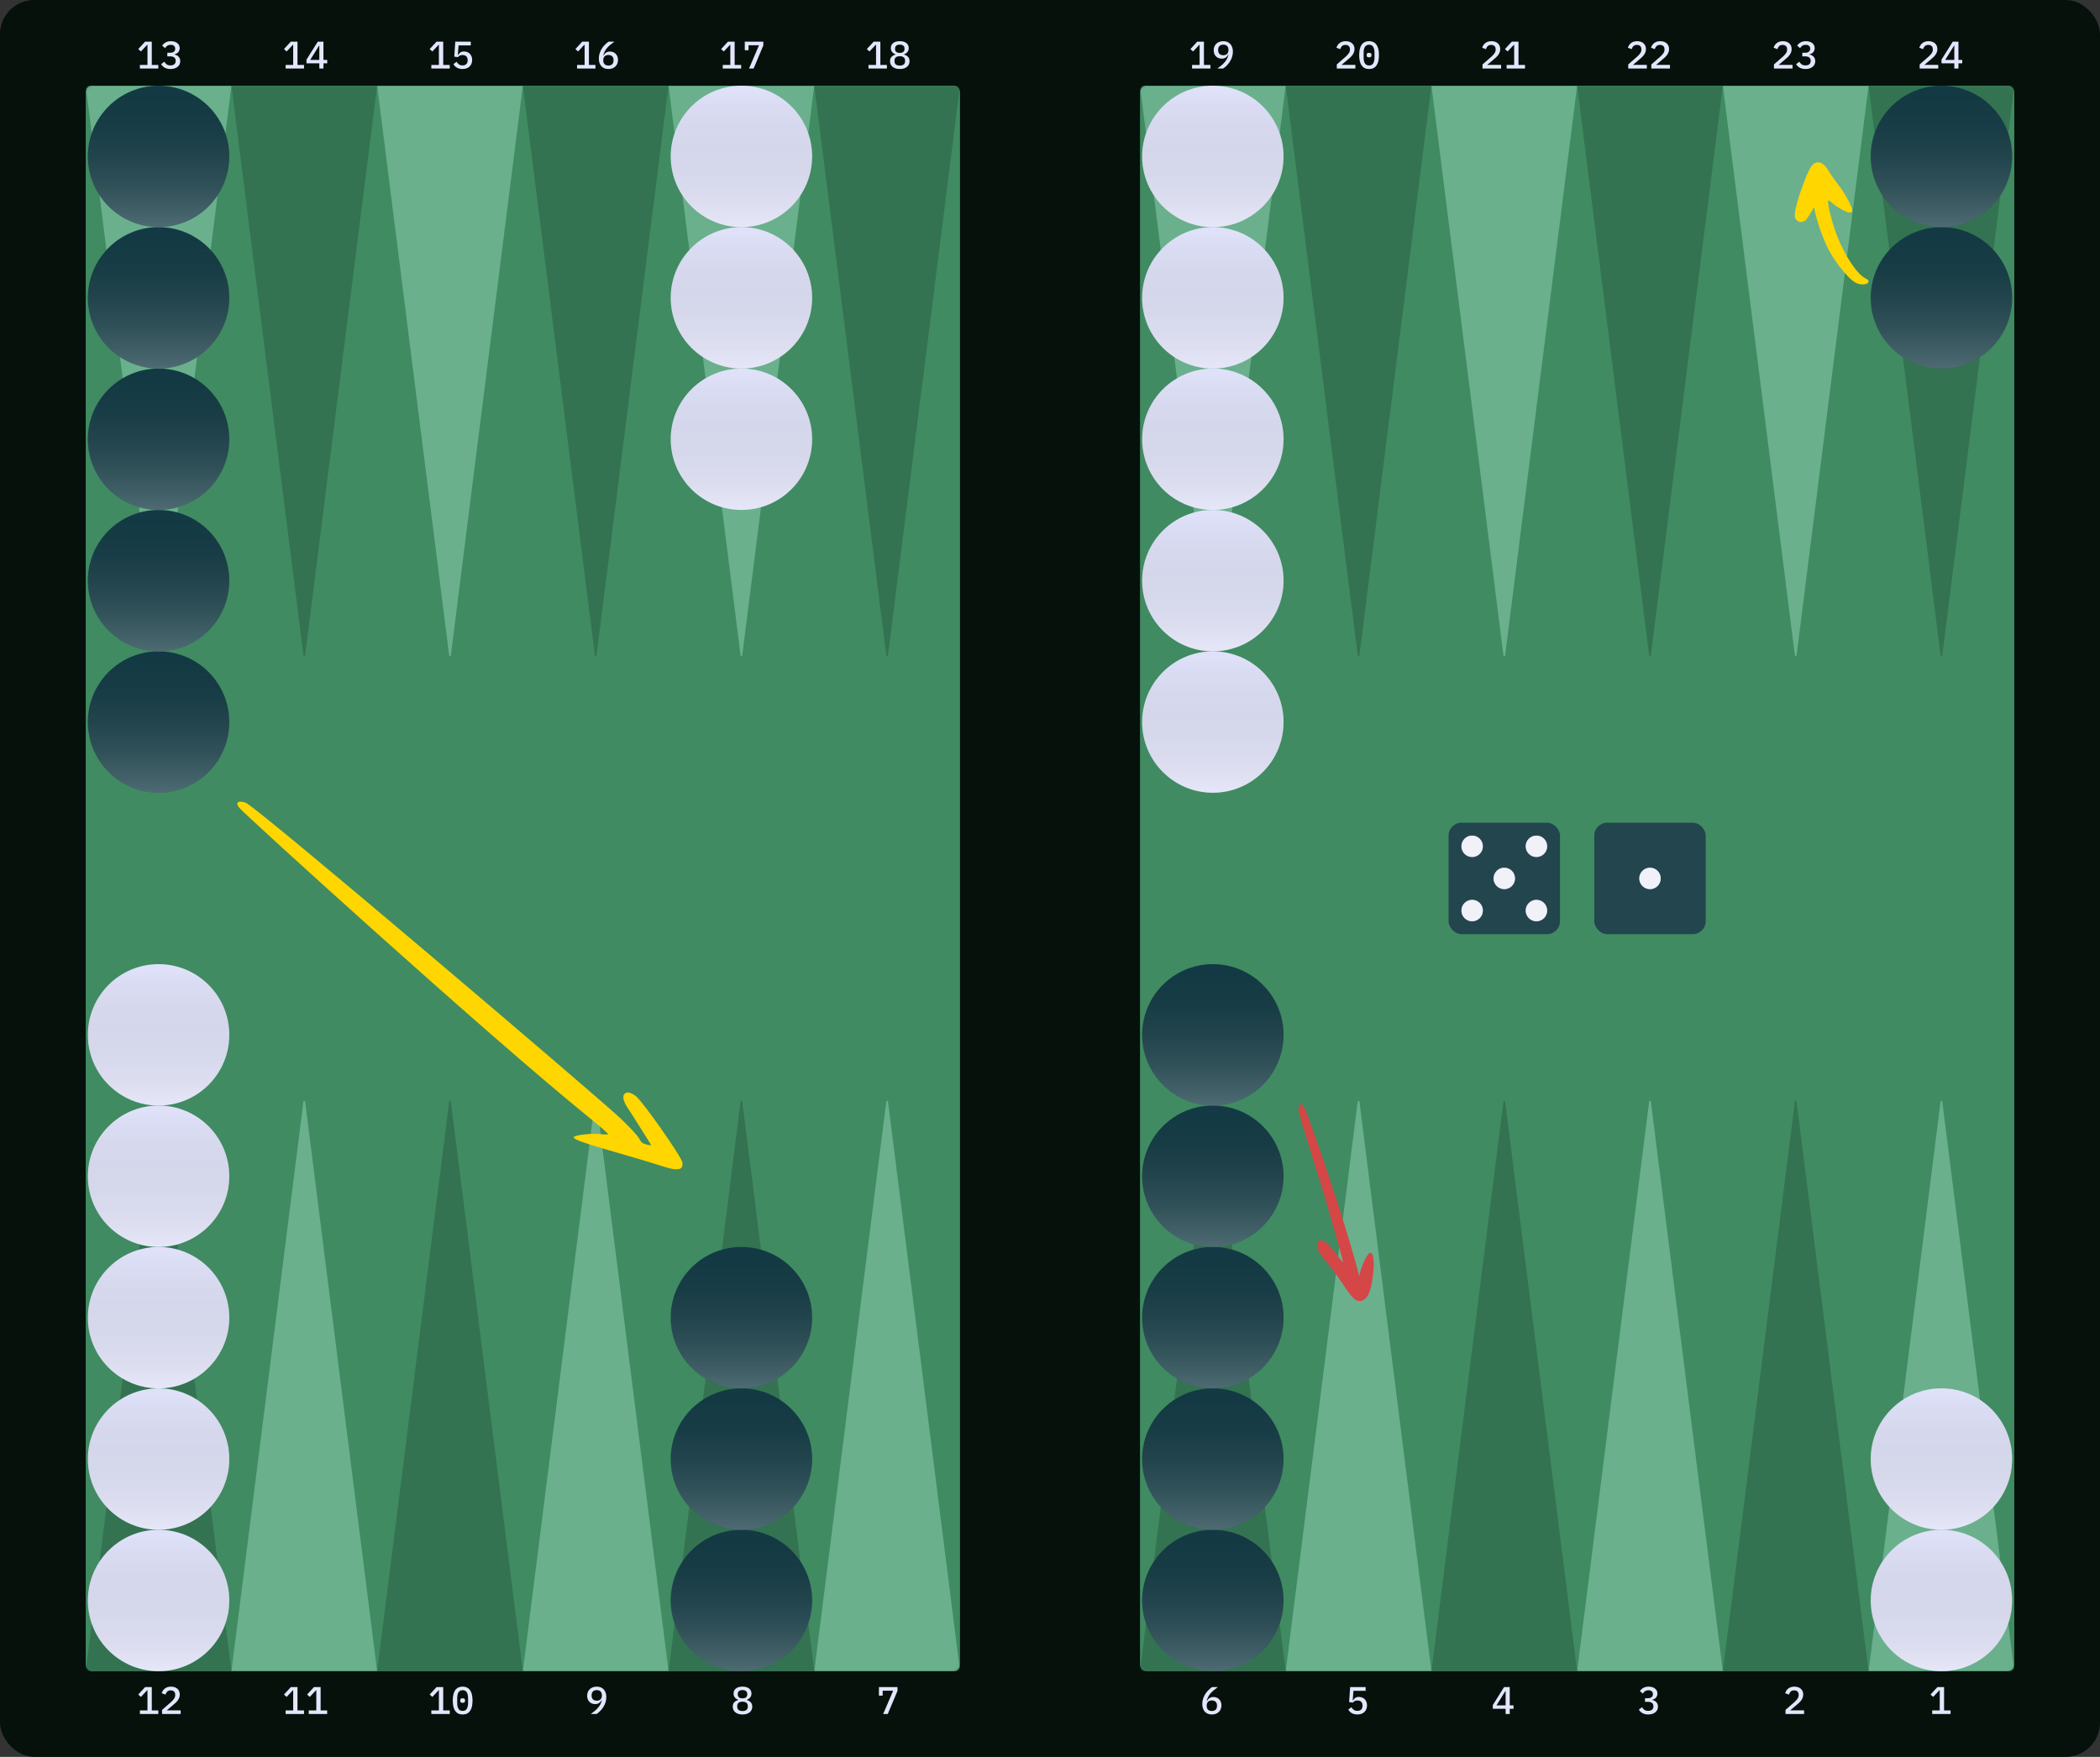 <svg width="980" height="820" viewBox="0 0 980 820" fill="none" xmlns="http://www.w3.org/2000/svg">
<rect x="0" y="0" width="980" height="820" fill="#333333" stroke="none"/>
<rect width="980" height="820" rx="16" fill="#05110A"/>
<path d="M901.688 800V798.326H905.216V788.912H905.072L902.156 792.026L900.914 790.91L904.118 787.436H907.232V798.326H910.274V800H901.688Z" fill="#E4E6FE"/>
<path d="M912.016 32V29.552H906.04V27.824L911.296 19.436H913.942V27.968H915.706V29.552H913.942V32H912.016ZM907.75 27.968H912.016V21.29H911.908L907.75 27.968Z" fill="#E4E6FE"/>
<path d="M904.517 32H895.841V30.074L899.945 26.492C900.593 25.916 901.091 25.37 901.439 24.854C901.799 24.338 901.979 23.792 901.979 23.216V23.018C901.979 22.358 901.799 21.854 901.439 21.506C901.079 21.146 900.557 20.966 899.873 20.966C899.177 20.966 898.637 21.152 898.253 21.524C897.881 21.896 897.611 22.37 897.443 22.946L895.679 22.28C895.799 21.884 895.973 21.506 896.201 21.146C896.429 20.774 896.717 20.444 897.065 20.156C897.425 19.868 897.845 19.64 898.325 19.472C898.817 19.304 899.381 19.22 900.017 19.22C900.665 19.22 901.241 19.316 901.745 19.508C902.261 19.688 902.693 19.94 903.041 20.264C903.389 20.588 903.653 20.978 903.833 21.434C904.013 21.878 904.103 22.37 904.103 22.91C904.103 23.414 904.025 23.882 903.869 24.314C903.725 24.734 903.515 25.142 903.239 25.538C902.975 25.922 902.657 26.294 902.285 26.654C901.913 27.014 901.505 27.374 901.061 27.734L898.019 30.29H904.517V32Z" fill="#E4E6FE"/>
<path d="M841.914 800H833.238V798.074L837.342 794.492C837.99 793.916 838.488 793.37 838.836 792.854C839.196 792.338 839.376 791.792 839.376 791.216V791.018C839.376 790.358 839.196 789.854 838.836 789.506C838.476 789.146 837.954 788.966 837.27 788.966C836.574 788.966 836.034 789.152 835.65 789.524C835.278 789.896 835.008 790.37 834.84 790.946L833.076 790.28C833.196 789.884 833.37 789.506 833.598 789.146C833.826 788.774 834.114 788.444 834.462 788.156C834.822 787.868 835.242 787.64 835.722 787.472C836.214 787.304 836.778 787.22 837.414 787.22C838.062 787.22 838.638 787.316 839.142 787.508C839.658 787.688 840.09 787.94 840.438 788.264C840.786 788.588 841.05 788.978 841.23 789.434C841.41 789.878 841.5 790.37 841.5 790.91C841.5 791.414 841.422 791.882 841.266 792.314C841.122 792.734 840.912 793.142 840.636 793.538C840.372 793.922 840.054 794.294 839.682 794.654C839.31 795.014 838.902 795.374 838.458 795.734L835.416 798.29H841.914V800Z" fill="#E4E6FE"/>
<path d="M842.378 24.62C843.182 24.62 843.776 24.452 844.16 24.116C844.556 23.768 844.754 23.336 844.754 22.82V22.694C844.754 22.118 844.562 21.68 844.178 21.38C843.806 21.068 843.302 20.912 842.666 20.912C842.054 20.912 841.532 21.05 841.1 21.326C840.68 21.602 840.326 21.98 840.038 22.46L838.67 21.29C838.862 21.014 839.084 20.75 839.336 20.498C839.588 20.246 839.876 20.03 840.2 19.85C840.524 19.658 840.896 19.508 841.316 19.4C841.736 19.28 842.21 19.22 842.738 19.22C843.326 19.22 843.872 19.292 844.376 19.436C844.88 19.58 845.318 19.796 845.69 20.084C846.062 20.36 846.35 20.702 846.554 21.11C846.758 21.506 846.86 21.956 846.86 22.46C846.86 22.856 846.794 23.216 846.662 23.54C846.542 23.864 846.368 24.152 846.14 24.404C845.924 24.644 845.666 24.842 845.366 24.998C845.066 25.154 844.748 25.268 844.412 25.34V25.43C844.772 25.502 845.114 25.622 845.438 25.79C845.762 25.946 846.05 26.156 846.302 26.42C846.554 26.672 846.752 26.978 846.896 27.338C847.04 27.686 847.112 28.088 847.112 28.544C847.112 29.096 847.004 29.6 846.788 30.056C846.572 30.5 846.26 30.884 845.852 31.208C845.456 31.532 844.976 31.784 844.412 31.964C843.848 32.132 843.218 32.216 842.522 32.216C841.934 32.216 841.412 32.15 840.956 32.018C840.512 31.898 840.116 31.736 839.768 31.532C839.42 31.316 839.114 31.076 838.85 30.812C838.598 30.536 838.376 30.254 838.184 29.966L839.678 28.814C839.99 29.318 840.356 29.732 840.776 30.056C841.208 30.368 841.796 30.524 842.54 30.524C843.332 30.524 843.938 30.344 844.358 29.984C844.778 29.612 844.988 29.102 844.988 28.454V28.31C844.988 27.662 844.766 27.17 844.322 26.834C843.89 26.486 843.26 26.312 842.432 26.312H841.082V24.62H842.378Z" fill="#E4E6FE"/>
<path d="M836.517 32H827.841V30.074L831.945 26.492C832.593 25.916 833.091 25.37 833.439 24.854C833.799 24.338 833.979 23.792 833.979 23.216V23.018C833.979 22.358 833.799 21.854 833.439 21.506C833.079 21.146 832.557 20.966 831.873 20.966C831.177 20.966 830.637 21.152 830.253 21.524C829.881 21.896 829.611 22.37 829.443 22.946L827.679 22.28C827.799 21.884 827.973 21.506 828.201 21.146C828.429 20.774 828.717 20.444 829.065 20.156C829.425 19.868 829.845 19.64 830.325 19.472C830.817 19.304 831.381 19.22 832.017 19.22C832.665 19.22 833.241 19.316 833.745 19.508C834.261 19.688 834.693 19.94 835.041 20.264C835.389 20.588 835.653 20.978 835.833 21.434C836.013 21.878 836.103 22.37 836.103 22.91C836.103 23.414 836.025 23.882 835.869 24.314C835.725 24.734 835.515 25.142 835.239 25.538C834.975 25.922 834.657 26.294 834.285 26.654C833.913 27.014 833.505 27.374 833.061 27.734L830.019 30.29H836.517V32Z" fill="#E4E6FE"/>
<path d="M768.982 792.62C769.786 792.62 770.38 792.452 770.764 792.116C771.16 791.768 771.358 791.336 771.358 790.82V790.694C771.358 790.118 771.166 789.68 770.782 789.38C770.41 789.068 769.906 788.912 769.27 788.912C768.658 788.912 768.136 789.05 767.704 789.326C767.284 789.602 766.93 789.98 766.642 790.46L765.274 789.29C765.466 789.014 765.688 788.75 765.94 788.498C766.192 788.246 766.48 788.03 766.804 787.85C767.128 787.658 767.5 787.508 767.92 787.4C768.34 787.28 768.814 787.22 769.342 787.22C769.93 787.22 770.476 787.292 770.98 787.436C771.484 787.58 771.922 787.796 772.294 788.084C772.666 788.36 772.954 788.702 773.158 789.11C773.362 789.506 773.464 789.956 773.464 790.46C773.464 790.856 773.398 791.216 773.266 791.54C773.146 791.864 772.972 792.152 772.744 792.404C772.528 792.644 772.27 792.842 771.97 792.998C771.67 793.154 771.352 793.268 771.016 793.34V793.43C771.376 793.502 771.718 793.622 772.042 793.79C772.366 793.946 772.654 794.156 772.906 794.42C773.158 794.672 773.356 794.978 773.5 795.338C773.644 795.686 773.716 796.088 773.716 796.544C773.716 797.096 773.608 797.6 773.392 798.056C773.176 798.5 772.864 798.884 772.456 799.208C772.06 799.532 771.58 799.784 771.016 799.964C770.452 800.132 769.822 800.216 769.126 800.216C768.538 800.216 768.016 800.15 767.56 800.018C767.116 799.898 766.72 799.736 766.372 799.532C766.024 799.316 765.718 799.076 765.454 798.812C765.202 798.536 764.98 798.254 764.788 797.966L766.282 796.814C766.594 797.318 766.96 797.732 767.38 798.056C767.812 798.368 768.4 798.524 769.144 798.524C769.936 798.524 770.542 798.344 770.962 797.984C771.382 797.612 771.592 797.102 771.592 796.454V796.31C771.592 795.662 771.37 795.17 770.926 794.834C770.494 794.486 769.864 794.312 769.036 794.312H767.686V792.62H768.982Z" fill="#E4E6FE"/>
<path d="M779.31 32H770.634V30.074L774.738 26.492C775.386 25.916 775.884 25.37 776.232 24.854C776.592 24.338 776.772 23.792 776.772 23.216V23.018C776.772 22.358 776.592 21.854 776.232 21.506C775.872 21.146 775.35 20.966 774.666 20.966C773.97 20.966 773.43 21.152 773.046 21.524C772.674 21.896 772.404 22.37 772.236 22.946L770.472 22.28C770.592 21.884 770.766 21.506 770.994 21.146C771.222 20.774 771.51 20.444 771.858 20.156C772.218 19.868 772.638 19.64 773.118 19.472C773.61 19.304 774.174 19.22 774.81 19.22C775.458 19.22 776.034 19.316 776.538 19.508C777.054 19.688 777.486 19.94 777.834 20.264C778.182 20.588 778.446 20.978 778.626 21.434C778.806 21.878 778.896 22.37 778.896 22.91C778.896 23.414 778.818 23.882 778.662 24.314C778.518 24.734 778.308 25.142 778.032 25.538C777.768 25.922 777.45 26.294 777.078 26.654C776.706 27.014 776.298 27.374 775.854 27.734L772.812 30.29H779.31V32Z" fill="#E4E6FE"/>
<path d="M768.517 32H759.841V30.074L763.945 26.492C764.593 25.916 765.091 25.37 765.439 24.854C765.799 24.338 765.979 23.792 765.979 23.216V23.018C765.979 22.358 765.799 21.854 765.439 21.506C765.079 21.146 764.557 20.966 763.873 20.966C763.177 20.966 762.637 21.152 762.253 21.524C761.881 21.896 761.611 22.37 761.443 22.946L759.679 22.28C759.799 21.884 759.973 21.506 760.201 21.146C760.429 20.774 760.717 20.444 761.065 20.156C761.425 19.868 761.845 19.64 762.325 19.472C762.817 19.304 763.381 19.22 764.017 19.22C764.665 19.22 765.241 19.316 765.745 19.508C766.261 19.688 766.693 19.94 767.041 20.264C767.389 20.588 767.653 20.978 767.833 21.434C768.013 21.878 768.103 22.37 768.103 22.91C768.103 23.414 768.025 23.882 767.869 24.314C767.725 24.734 767.515 25.142 767.239 25.538C766.975 25.922 766.657 26.294 766.285 26.654C765.913 27.014 765.505 27.374 765.061 27.734L762.019 30.29H768.517V32Z" fill="#E4E6FE"/>
<path d="M702.62 800V797.552H696.644V795.824L701.9 787.436H704.546V795.968H706.31V797.552H704.546V800H702.62ZM698.354 795.968H702.62V789.29H702.512L698.354 795.968Z" fill="#E4E6FE"/>
<path d="M703.084 32V30.326H706.612V20.912H706.468L703.552 24.026L702.31 22.91L705.514 19.436H708.628V30.326H711.67V32H703.084Z" fill="#E4E6FE"/>
<path d="M700.517 32H691.841V30.074L695.945 26.492C696.593 25.916 697.091 25.37 697.439 24.854C697.799 24.338 697.979 23.792 697.979 23.216V23.018C697.979 22.358 697.799 21.854 697.439 21.506C697.079 21.146 696.557 20.966 695.873 20.966C695.177 20.966 694.637 21.152 694.253 21.524C693.881 21.896 693.611 22.37 693.443 22.946L691.679 22.28C691.799 21.884 691.973 21.506 692.201 21.146C692.429 20.774 692.717 20.444 693.065 20.156C693.425 19.868 693.845 19.64 694.325 19.472C694.817 19.304 695.381 19.22 696.017 19.22C696.665 19.22 697.241 19.316 697.745 19.508C698.261 19.688 698.693 19.94 699.041 20.264C699.389 20.588 699.653 20.978 699.833 21.434C700.013 21.878 700.103 22.37 700.103 22.91C700.103 23.414 700.025 23.882 699.869 24.314C699.725 24.734 699.515 25.142 699.239 25.538C698.975 25.922 698.657 26.294 698.285 26.654C697.913 27.014 697.505 27.374 697.061 27.734L694.019 30.29H700.517V32Z" fill="#E4E6FE"/>
<path d="M637.302 789.182H631.596L631.272 793.646H631.416C631.704 793.154 632.052 792.764 632.46 792.476C632.868 792.176 633.426 792.026 634.134 792.026C634.674 792.026 635.172 792.116 635.628 792.296C636.096 792.476 636.498 792.734 636.834 793.07C637.182 793.406 637.452 793.82 637.644 794.312C637.848 794.792 637.95 795.338 637.95 795.95C637.95 796.574 637.848 797.15 637.644 797.678C637.44 798.194 637.146 798.644 636.762 799.028C636.378 799.4 635.904 799.694 635.34 799.91C634.776 800.114 634.134 800.216 633.414 800.216C632.85 800.216 632.346 800.15 631.902 800.018C631.47 799.898 631.08 799.736 630.732 799.532C630.396 799.316 630.102 799.076 629.85 798.812C629.598 798.536 629.376 798.254 629.184 797.966L630.66 796.814C630.816 797.054 630.978 797.282 631.146 797.498C631.326 797.702 631.524 797.882 631.74 798.038C631.956 798.194 632.202 798.314 632.478 798.398C632.766 798.482 633.09 798.524 633.45 798.524C634.23 798.524 634.824 798.314 635.232 797.894C635.64 797.462 635.844 796.88 635.844 796.148V796.004C635.844 795.272 635.634 794.702 635.214 794.294C634.806 793.886 634.218 793.682 633.45 793.682C632.886 793.682 632.442 793.784 632.118 793.988C631.794 794.192 631.512 794.42 631.272 794.672L629.598 794.438L630.066 787.436H637.302V789.182Z" fill="#E4E6FE"/>
<path d="M638.9 32.216C638.108 32.216 637.418 32.072 636.83 31.784C636.254 31.484 635.774 31.058 635.39 30.506C635.018 29.954 634.742 29.276 634.562 28.472C634.382 27.668 634.292 26.75 634.292 25.718C634.292 24.698 634.382 23.786 634.562 22.982C634.742 22.166 635.018 21.482 635.39 20.93C635.774 20.378 636.254 19.958 636.83 19.67C637.418 19.37 638.108 19.22 638.9 19.22C639.692 19.22 640.376 19.37 640.952 19.67C641.54 19.958 642.02 20.378 642.392 20.93C642.776 21.482 643.058 22.166 643.238 22.982C643.418 23.786 643.508 24.698 643.508 25.718C643.508 26.75 643.418 27.668 643.238 28.472C643.058 29.276 642.776 29.954 642.392 30.506C642.02 31.058 641.54 31.484 640.952 31.784C640.376 32.072 639.692 32.216 638.9 32.216ZM638.9 30.56C639.812 30.56 640.46 30.224 640.844 29.552C641.24 28.868 641.438 27.95 641.438 26.798V24.638C641.438 23.486 641.24 22.574 640.844 21.902C640.46 21.218 639.812 20.876 638.9 20.876C638.444 20.876 638.054 20.966 637.73 21.146C637.406 21.314 637.142 21.566 636.938 21.902C636.734 22.226 636.584 22.622 636.488 23.09C636.404 23.546 636.362 24.062 636.362 24.638V26.798C636.362 27.374 636.404 27.896 636.488 28.364C636.584 28.82 636.734 29.216 636.938 29.552C637.142 29.876 637.406 30.128 637.73 30.308C638.054 30.476 638.444 30.56 638.9 30.56ZM638.9 26.78C638.48 26.78 638.186 26.696 638.018 26.528C637.862 26.36 637.784 26.156 637.784 25.916V25.52C637.784 25.28 637.862 25.076 638.018 24.908C638.186 24.74 638.48 24.656 638.9 24.656C639.32 24.656 639.608 24.74 639.764 24.908C639.932 25.076 640.016 25.28 640.016 25.52V25.916C640.016 26.156 639.932 26.36 639.764 26.528C639.608 26.696 639.32 26.78 638.9 26.78Z" fill="#E4E6FE"/>
<path d="M632.517 32H623.841V30.074L627.945 26.492C628.593 25.916 629.091 25.37 629.439 24.854C629.799 24.338 629.979 23.792 629.979 23.216V23.018C629.979 22.358 629.799 21.854 629.439 21.506C629.079 21.146 628.557 20.966 627.873 20.966C627.177 20.966 626.637 21.152 626.253 21.524C625.881 21.896 625.611 22.37 625.443 22.946L623.679 22.28C623.799 21.884 623.973 21.506 624.201 21.146C624.429 20.774 624.717 20.444 625.065 20.156C625.425 19.868 625.845 19.64 626.325 19.472C626.817 19.304 627.381 19.22 628.017 19.22C628.665 19.22 629.241 19.316 629.745 19.508C630.261 19.688 630.693 19.94 631.041 20.264C631.389 20.588 631.653 20.978 631.833 21.434C632.013 21.878 632.103 22.37 632.103 22.91C632.103 23.414 632.025 23.882 631.869 24.314C631.725 24.734 631.515 25.142 631.239 25.538C630.975 25.922 630.657 26.294 630.285 26.654C629.913 27.014 629.505 27.374 629.061 27.734L626.019 30.29H632.517V32Z" fill="#E4E6FE"/>
<path d="M565.54 800.216C564.832 800.216 564.202 800.102 563.65 799.874C563.098 799.646 562.63 799.322 562.246 798.902C561.862 798.47 561.568 797.954 561.364 797.354C561.16 796.754 561.058 796.076 561.058 795.32C561.058 794.408 561.196 793.55 561.472 792.746C561.748 791.942 562.108 791.204 562.552 790.532C562.996 789.86 563.488 789.266 564.028 788.75C564.568 788.222 565.102 787.784 565.63 787.436H568.33C567.61 787.952 566.962 788.45 566.386 788.93C565.81 789.41 565.306 789.902 564.874 790.406C564.454 790.91 564.1 791.444 563.812 792.008C563.524 792.56 563.302 793.178 563.146 793.862L563.272 793.898C563.404 793.646 563.56 793.412 563.74 793.196C563.92 792.968 564.13 792.77 564.37 792.602C564.61 792.434 564.886 792.302 565.198 792.206C565.51 792.11 565.864 792.062 566.26 792.062C566.8 792.062 567.298 792.152 567.754 792.332C568.21 792.512 568.606 792.776 568.942 793.124C569.278 793.46 569.536 793.868 569.716 794.348C569.908 794.828 570.004 795.368 570.004 795.968C570.004 796.592 569.896 797.168 569.68 797.696C569.476 798.212 569.176 798.656 568.78 799.028C568.396 799.4 567.928 799.694 567.376 799.91C566.824 800.114 566.212 800.216 565.54 800.216ZM565.522 798.596C566.29 798.596 566.884 798.392 567.304 797.984C567.724 797.564 567.934 796.976 567.934 796.22V796.04C567.934 795.284 567.724 794.702 567.304 794.294C566.884 793.874 566.29 793.664 565.522 793.664C564.766 793.664 564.178 793.874 563.758 794.294C563.338 794.702 563.128 795.284 563.128 796.04V796.22C563.128 796.976 563.338 797.564 563.758 797.984C564.178 798.392 564.766 798.596 565.522 798.596Z" fill="#E4E6FE"/>
<path d="M575.346 24.116C575.346 25.028 575.208 25.886 574.932 26.69C574.656 27.494 574.296 28.232 573.852 28.904C573.408 29.576 572.916 30.176 572.376 30.704C571.836 31.232 571.302 31.664 570.774 32H568.074C568.794 31.484 569.442 30.986 570.018 30.506C570.594 30.026 571.092 29.534 571.512 29.03C571.944 28.526 572.304 27.998 572.592 27.446C572.88 26.882 573.102 26.258 573.258 25.574L573.132 25.538C573 25.79 572.844 26.03 572.664 26.258C572.484 26.474 572.274 26.666 572.034 26.834C571.794 27.002 571.518 27.134 571.206 27.23C570.894 27.326 570.54 27.374 570.144 27.374C569.604 27.374 569.106 27.284 568.65 27.104C568.194 26.924 567.798 26.666 567.462 26.33C567.126 25.982 566.862 25.568 566.67 25.088C566.49 24.608 566.4 24.068 566.4 23.468C566.4 22.844 566.502 22.274 566.706 21.758C566.922 21.23 567.222 20.78 567.606 20.408C568.002 20.036 568.476 19.748 569.028 19.544C569.58 19.328 570.192 19.22 570.864 19.22C571.56 19.22 572.184 19.334 572.736 19.562C573.3 19.79 573.774 20.12 574.158 20.552C574.542 20.972 574.836 21.482 575.04 22.082C575.244 22.682 575.346 23.36 575.346 24.116ZM570.882 25.772C571.638 25.772 572.226 25.568 572.646 25.16C573.066 24.74 573.276 24.152 573.276 23.396V23.216C573.276 22.46 573.066 21.878 572.646 21.47C572.226 21.05 571.638 20.84 570.882 20.84C570.114 20.84 569.52 21.05 569.1 21.47C568.68 21.878 568.47 22.46 568.47 23.216V23.396C568.47 24.152 568.68 24.74 569.1 25.16C569.52 25.568 570.114 25.772 570.882 25.772Z" fill="#E4E6FE"/>
<path d="M556.291 32V30.326H559.819V20.912H559.675L556.759 24.026L555.517 22.91L558.721 19.436H561.835V30.326H564.877V32H556.291Z" fill="#E4E6FE"/>
<path d="M412.146 800L416.808 789.11H411.912V791.432H410.166V787.436H418.824V789.2L414.288 800H412.146Z" fill="#E4E6FE"/>
<path d="M419.9 32.216C419.156 32.216 418.502 32.126 417.938 31.946C417.374 31.754 416.9 31.496 416.516 31.172C416.132 30.848 415.838 30.464 415.634 30.02C415.442 29.576 415.346 29.09 415.346 28.562C415.346 27.722 415.58 27.05 416.048 26.546C416.516 26.042 417.128 25.688 417.884 25.484V25.34C417.236 25.112 416.714 24.752 416.318 24.26C415.922 23.768 415.724 23.162 415.724 22.442C415.724 21.47 416.084 20.69 416.804 20.102C417.536 19.514 418.568 19.22 419.9 19.22C421.232 19.22 422.258 19.514 422.978 20.102C423.71 20.69 424.076 21.47 424.076 22.442C424.076 23.162 423.878 23.768 423.482 24.26C423.086 24.752 422.564 25.112 421.916 25.34V25.484C422.672 25.688 423.284 26.042 423.752 26.546C424.22 27.05 424.454 27.722 424.454 28.562C424.454 29.09 424.352 29.576 424.148 30.02C423.956 30.464 423.668 30.848 423.284 31.172C422.9 31.496 422.426 31.754 421.862 31.946C421.298 32.126 420.644 32.216 419.9 32.216ZM419.9 30.614C420.692 30.614 421.298 30.44 421.718 30.092C422.15 29.744 422.366 29.252 422.366 28.616V28.238C422.366 27.602 422.15 27.11 421.718 26.762C421.298 26.414 420.692 26.24 419.9 26.24C419.108 26.24 418.496 26.414 418.064 26.762C417.644 27.11 417.434 27.602 417.434 28.238V28.616C417.434 29.252 417.644 29.744 418.064 30.092C418.496 30.44 419.108 30.614 419.9 30.614ZM419.9 24.692C420.62 24.692 421.166 24.536 421.538 24.224C421.922 23.9 422.114 23.45 422.114 22.874V22.64C422.114 22.064 421.922 21.62 421.538 21.308C421.166 20.984 420.62 20.822 419.9 20.822C419.18 20.822 418.628 20.984 418.244 21.308C417.872 21.62 417.686 22.064 417.686 22.64V22.874C417.686 23.45 417.872 23.9 418.244 24.224C418.628 24.536 419.18 24.692 419.9 24.692Z" fill="#E4E6FE"/>
<path d="M405.291 32V30.326H408.819V20.912H408.675L405.759 24.026L404.517 22.91L407.721 19.436H410.835V30.326H413.877V32H405.291Z" fill="#E4E6FE"/>
<path d="M346.504 800.216C345.76 800.216 345.106 800.126 344.542 799.946C343.978 799.754 343.504 799.496 343.12 799.172C342.736 798.848 342.442 798.464 342.238 798.02C342.046 797.576 341.95 797.09 341.95 796.562C341.95 795.722 342.184 795.05 342.652 794.546C343.12 794.042 343.732 793.688 344.488 793.484V793.34C343.84 793.112 343.318 792.752 342.922 792.26C342.526 791.768 342.328 791.162 342.328 790.442C342.328 789.47 342.688 788.69 343.408 788.102C344.14 787.514 345.172 787.22 346.504 787.22C347.836 787.22 348.862 787.514 349.582 788.102C350.314 788.69 350.68 789.47 350.68 790.442C350.68 791.162 350.482 791.768 350.086 792.26C349.69 792.752 349.168 793.112 348.52 793.34V793.484C349.276 793.688 349.888 794.042 350.356 794.546C350.824 795.05 351.058 795.722 351.058 796.562C351.058 797.09 350.956 797.576 350.752 798.02C350.56 798.464 350.272 798.848 349.888 799.172C349.504 799.496 349.03 799.754 348.466 799.946C347.902 800.126 347.248 800.216 346.504 800.216ZM346.504 798.614C347.296 798.614 347.902 798.44 348.322 798.092C348.754 797.744 348.97 797.252 348.97 796.616V796.238C348.97 795.602 348.754 795.11 348.322 794.762C347.902 794.414 347.296 794.24 346.504 794.24C345.712 794.24 345.1 794.414 344.668 794.762C344.248 795.11 344.038 795.602 344.038 796.238V796.616C344.038 797.252 344.248 797.744 344.668 798.092C345.1 798.44 345.712 798.614 346.504 798.614ZM346.504 792.692C347.224 792.692 347.77 792.536 348.142 792.224C348.526 791.9 348.718 791.45 348.718 790.874V790.64C348.718 790.064 348.526 789.62 348.142 789.308C347.77 788.984 347.224 788.822 346.504 788.822C345.784 788.822 345.232 788.984 344.848 789.308C344.476 789.62 344.29 790.064 344.29 790.64V790.874C344.29 791.45 344.476 791.9 344.848 792.224C345.232 792.536 345.784 792.692 346.504 792.692Z" fill="#E4E6FE"/>
<path d="M349.542 32L354.204 21.11H349.308V23.432H347.562V19.436H356.22V21.2L351.684 32H349.542Z" fill="#E4E6FE"/>
<path d="M337.291 32V30.326H340.819V20.912H340.675L337.759 24.026L336.517 22.91L339.721 19.436H342.835V30.326H345.877V32H337.291Z" fill="#E4E6FE"/>
<path d="M282.95 792.116C282.95 793.028 282.812 793.886 282.536 794.69C282.26 795.494 281.9 796.232 281.456 796.904C281.012 797.576 280.52 798.176 279.98 798.704C279.44 799.232 278.906 799.664 278.378 800H275.678C276.398 799.484 277.046 798.986 277.622 798.506C278.198 798.026 278.696 797.534 279.116 797.03C279.548 796.526 279.908 795.998 280.196 795.446C280.484 794.882 280.706 794.258 280.862 793.574L280.736 793.538C280.604 793.79 280.448 794.03 280.268 794.258C280.088 794.474 279.878 794.666 279.638 794.834C279.398 795.002 279.122 795.134 278.81 795.23C278.498 795.326 278.144 795.374 277.748 795.374C277.208 795.374 276.71 795.284 276.254 795.104C275.798 794.924 275.402 794.666 275.066 794.33C274.73 793.982 274.466 793.568 274.274 793.088C274.094 792.608 274.004 792.068 274.004 791.468C274.004 790.844 274.106 790.274 274.31 789.758C274.526 789.23 274.826 788.78 275.21 788.408C275.606 788.036 276.08 787.748 276.632 787.544C277.184 787.328 277.796 787.22 278.468 787.22C279.164 787.22 279.788 787.334 280.34 787.562C280.904 787.79 281.378 788.12 281.762 788.552C282.146 788.972 282.44 789.482 282.644 790.082C282.848 790.682 282.95 791.36 282.95 792.116ZM278.486 793.772C279.242 793.772 279.83 793.568 280.25 793.16C280.67 792.74 280.88 792.152 280.88 791.396V791.216C280.88 790.46 280.67 789.878 280.25 789.47C279.83 789.05 279.242 788.84 278.486 788.84C277.718 788.84 277.124 789.05 276.704 789.47C276.284 789.878 276.074 790.46 276.074 791.216V791.396C276.074 792.152 276.284 792.74 276.704 793.16C277.124 793.568 277.718 793.772 278.486 793.772Z" fill="#E4E6FE"/>
<path d="M283.936 32.216C283.228 32.216 282.598 32.102 282.046 31.874C281.494 31.646 281.026 31.322 280.642 30.902C280.258 30.47 279.964 29.954 279.76 29.354C279.556 28.754 279.454 28.076 279.454 27.32C279.454 26.408 279.592 25.55 279.868 24.746C280.144 23.942 280.504 23.204 280.948 22.532C281.392 21.86 281.884 21.266 282.424 20.75C282.964 20.222 283.498 19.784 284.026 19.436H286.726C286.006 19.952 285.358 20.45 284.782 20.93C284.206 21.41 283.702 21.902 283.27 22.406C282.85 22.91 282.496 23.444 282.208 24.008C281.92 24.56 281.698 25.178 281.542 25.862L281.668 25.898C281.8 25.646 281.956 25.412 282.136 25.196C282.316 24.968 282.526 24.77 282.766 24.602C283.006 24.434 283.282 24.302 283.594 24.206C283.906 24.11 284.26 24.062 284.656 24.062C285.196 24.062 285.694 24.152 286.15 24.332C286.606 24.512 287.002 24.776 287.338 25.124C287.674 25.46 287.932 25.868 288.112 26.348C288.304 26.828 288.4 27.368 288.4 27.968C288.4 28.592 288.292 29.168 288.076 29.696C287.872 30.212 287.572 30.656 287.176 31.028C286.792 31.4 286.324 31.694 285.772 31.91C285.22 32.114 284.608 32.216 283.936 32.216ZM283.918 30.596C284.686 30.596 285.28 30.392 285.7 29.984C286.12 29.564 286.33 28.976 286.33 28.22V28.04C286.33 27.284 286.12 26.702 285.7 26.294C285.28 25.874 284.686 25.664 283.918 25.664C283.162 25.664 282.574 25.874 282.154 26.294C281.734 26.702 281.524 27.284 281.524 28.04V28.22C281.524 28.976 281.734 29.564 282.154 29.984C282.574 30.392 283.162 30.596 283.918 30.596Z" fill="#E4E6FE"/>
<path d="M269.291 32V30.326H272.819V20.912H272.675L269.759 24.026L268.517 22.91L271.721 19.436H274.835V30.326H277.877V32H269.291Z" fill="#E4E6FE"/>
<path d="M215.9 800.216C215.108 800.216 214.418 800.072 213.83 799.784C213.254 799.484 212.774 799.058 212.39 798.506C212.018 797.954 211.742 797.276 211.562 796.472C211.382 795.668 211.292 794.75 211.292 793.718C211.292 792.698 211.382 791.786 211.562 790.982C211.742 790.166 212.018 789.482 212.39 788.93C212.774 788.378 213.254 787.958 213.83 787.67C214.418 787.37 215.108 787.22 215.9 787.22C216.692 787.22 217.376 787.37 217.952 787.67C218.54 787.958 219.02 788.378 219.392 788.93C219.776 789.482 220.058 790.166 220.238 790.982C220.418 791.786 220.508 792.698 220.508 793.718C220.508 794.75 220.418 795.668 220.238 796.472C220.058 797.276 219.776 797.954 219.392 798.506C219.02 799.058 218.54 799.484 217.952 799.784C217.376 800.072 216.692 800.216 215.9 800.216ZM215.9 798.56C216.812 798.56 217.46 798.224 217.844 797.552C218.24 796.868 218.438 795.95 218.438 794.798V792.638C218.438 791.486 218.24 790.574 217.844 789.902C217.46 789.218 216.812 788.876 215.9 788.876C215.444 788.876 215.054 788.966 214.73 789.146C214.406 789.314 214.142 789.566 213.938 789.902C213.734 790.226 213.584 790.622 213.488 791.09C213.404 791.546 213.362 792.062 213.362 792.638V794.798C213.362 795.374 213.404 795.896 213.488 796.364C213.584 796.82 213.734 797.216 213.938 797.552C214.142 797.876 214.406 798.128 214.73 798.308C215.054 798.476 215.444 798.56 215.9 798.56ZM215.9 794.78C215.48 794.78 215.186 794.696 215.018 794.528C214.862 794.36 214.784 794.156 214.784 793.916V793.52C214.784 793.28 214.862 793.076 215.018 792.908C215.186 792.74 215.48 792.656 215.9 792.656C216.32 792.656 216.608 792.74 216.764 792.908C216.932 793.076 217.016 793.28 217.016 793.52V793.916C217.016 794.156 216.932 794.36 216.764 794.528C216.608 794.696 216.32 794.78 215.9 794.78Z" fill="#E4E6FE"/>
<path d="M201.291 800V798.326H204.819V788.912H204.675L201.759 792.026L200.517 790.91L203.721 787.436H206.835V798.326H209.877V800H201.291Z" fill="#E4E6FE"/>
<path d="M219.698 21.182H213.992L213.668 25.646H213.812C214.1 25.154 214.448 24.764 214.856 24.476C215.264 24.176 215.822 24.026 216.53 24.026C217.07 24.026 217.568 24.116 218.024 24.296C218.492 24.476 218.894 24.734 219.23 25.07C219.578 25.406 219.848 25.82 220.04 26.312C220.244 26.792 220.346 27.338 220.346 27.95C220.346 28.574 220.244 29.15 220.04 29.678C219.836 30.194 219.542 30.644 219.158 31.028C218.774 31.4 218.3 31.694 217.736 31.91C217.172 32.114 216.53 32.216 215.81 32.216C215.246 32.216 214.742 32.15 214.298 32.018C213.866 31.898 213.476 31.736 213.128 31.532C212.792 31.316 212.498 31.076 212.246 30.812C211.994 30.536 211.772 30.254 211.58 29.966L213.056 28.814C213.212 29.054 213.374 29.282 213.542 29.498C213.722 29.702 213.92 29.882 214.136 30.038C214.352 30.194 214.598 30.314 214.874 30.398C215.162 30.482 215.486 30.524 215.846 30.524C216.626 30.524 217.22 30.314 217.628 29.894C218.036 29.462 218.24 28.88 218.24 28.148V28.004C218.24 27.272 218.03 26.702 217.61 26.294C217.202 25.886 216.614 25.682 215.846 25.682C215.282 25.682 214.838 25.784 214.514 25.988C214.19 26.192 213.908 26.42 213.668 26.672L211.994 26.438L212.462 19.436H219.698V21.182Z" fill="#E4E6FE"/>
<path d="M201.291 32V30.326H204.819V20.912H204.675L201.759 24.026L200.517 22.91L203.721 19.436H206.835V30.326H209.877V32H201.291Z" fill="#E4E6FE"/>
<path d="M144.084 800V798.326H147.612V788.912H147.468L144.552 792.026L143.31 790.91L146.514 787.436H149.628V798.326H152.67V800H144.084Z" fill="#E4E6FE"/>
<path d="M133.291 800V798.326H136.819V788.912H136.675L133.759 792.026L132.517 790.91L135.721 787.436H138.835V798.326H141.877V800H133.291Z" fill="#E4E6FE"/>
<path d="M149.016 32V29.552H143.04V27.824L148.296 19.436H150.942V27.968H152.706V29.552H150.942V32H149.016ZM144.75 27.968H149.016V21.29H148.908L144.75 27.968Z" fill="#E4E6FE"/>
<path d="M133.291 32V30.326H136.819V20.912H136.675L133.759 24.026L132.517 22.91L135.721 19.436H138.835V30.326H141.877V32H133.291Z" fill="#E4E6FE"/>
<path d="M84.31 800H75.634V798.074L79.738 794.492C80.386 793.916 80.884 793.37 81.232 792.854C81.592 792.338 81.772 791.792 81.772 791.216V791.018C81.772 790.358 81.592 789.854 81.232 789.506C80.872 789.146 80.35 788.966 79.666 788.966C78.97 788.966 78.43 789.152 78.046 789.524C77.674 789.896 77.404 790.37 77.236 790.946L75.472 790.28C75.592 789.884 75.766 789.506 75.994 789.146C76.222 788.774 76.51 788.444 76.858 788.156C77.218 787.868 77.638 787.64 78.118 787.472C78.61 787.304 79.174 787.22 79.81 787.22C80.458 787.22 81.034 787.316 81.538 787.508C82.054 787.688 82.486 787.94 82.834 788.264C83.182 788.588 83.446 788.978 83.626 789.434C83.806 789.878 83.896 790.37 83.896 790.91C83.896 791.414 83.818 791.882 83.662 792.314C83.518 792.734 83.308 793.142 83.032 793.538C82.768 793.922 82.45 794.294 82.078 794.654C81.706 795.014 81.298 795.374 80.854 795.734L77.812 798.29H84.31V800Z" fill="#E4E6FE"/>
<path d="M65.291 800V798.326H68.819V788.912H68.675L65.759 792.026L64.517 790.91L67.721 787.436H70.835V798.326H73.877V800H65.291Z" fill="#E4E6FE"/>
<path d="M79.378 24.62C80.182 24.62 80.776 24.452 81.16 24.116C81.556 23.768 81.754 23.336 81.754 22.82V22.694C81.754 22.118 81.562 21.68 81.178 21.38C80.806 21.068 80.302 20.912 79.666 20.912C79.054 20.912 78.532 21.05 78.1 21.326C77.68 21.602 77.326 21.98 77.038 22.46L75.67 21.29C75.862 21.014 76.084 20.75 76.336 20.498C76.588 20.246 76.876 20.03 77.2 19.85C77.524 19.658 77.896 19.508 78.316 19.4C78.736 19.28 79.21 19.22 79.738 19.22C80.326 19.22 80.872 19.292 81.376 19.436C81.88 19.58 82.318 19.796 82.69 20.084C83.062 20.36 83.35 20.702 83.554 21.11C83.758 21.506 83.86 21.956 83.86 22.46C83.86 22.856 83.794 23.216 83.662 23.54C83.542 23.864 83.368 24.152 83.14 24.404C82.924 24.644 82.666 24.842 82.366 24.998C82.066 25.154 81.748 25.268 81.412 25.34V25.43C81.772 25.502 82.114 25.622 82.438 25.79C82.762 25.946 83.05 26.156 83.302 26.42C83.554 26.672 83.752 26.978 83.896 27.338C84.04 27.686 84.112 28.088 84.112 28.544C84.112 29.096 84.004 29.6 83.788 30.056C83.572 30.5 83.26 30.884 82.852 31.208C82.456 31.532 81.976 31.784 81.412 31.964C80.848 32.132 80.218 32.216 79.522 32.216C78.934 32.216 78.412 32.15 77.956 32.018C77.512 31.898 77.116 31.736 76.768 31.532C76.42 31.316 76.114 31.076 75.85 30.812C75.598 30.536 75.376 30.254 75.184 29.966L76.678 28.814C76.99 29.318 77.356 29.732 77.776 30.056C78.208 30.368 78.796 30.524 79.54 30.524C80.332 30.524 80.938 30.344 81.358 29.984C81.778 29.612 81.988 29.102 81.988 28.454V28.31C81.988 27.662 81.766 27.17 81.322 26.834C80.89 26.486 80.26 26.312 79.432 26.312H78.082V24.62H79.378Z" fill="#E4E6FE"/>
<path d="M65.291 32V30.326H68.819V20.912H68.675L65.759 24.026L64.517 22.91L67.721 19.436H70.835V30.326H73.877V32H65.291Z" fill="#E4E6FE"/>
<rect x="40" y="40" width="408" height="740" rx="3" fill="#408B62"/>
<rect x="532" y="40" width="408" height="740" rx="3" fill="#408B62"/>
<mask id="mask0_2360_3466" style="mask-type:alpha" maskUnits="userSpaceOnUse" x="40" y="40" width="900" height="740">
<rect x="40" y="40" width="408" height="740" rx="3" fill="#408B62"/>
<rect x="532" y="40" width="408" height="740" rx="3" fill="#408B62"/>
</mask>
<g mask="url(#mask0_2360_3466)">
<path d="M905.603 514.14C905.662 513.673 906.338 513.673 906.397 514.14L940 780H872L905.603 514.14Z" fill="#6AB08D"/>
<path d="M837.603 514.14C837.662 513.673 838.338 513.673 838.397 514.14L872 780H804L837.603 514.14Z" fill="#337351"/>
<path d="M769.603 514.14C769.662 513.673 770.338 513.673 770.397 514.14L804 780H736L769.603 514.14Z" fill="#6AB08D"/>
<path d="M701.603 514.14C701.662 513.673 702.338 513.673 702.397 514.14L736 780H668L701.603 514.14Z" fill="#337351"/>
<path d="M633.603 514.14C633.662 513.673 634.338 513.673 634.397 514.14L668 780H600L633.603 514.14Z" fill="#6AB08D"/>
<path d="M565.603 514.14C565.662 513.673 566.338 513.673 566.397 514.14L600 780H532L565.603 514.14Z" fill="#337351"/>
<path d="M413.603 514.14C413.662 513.673 414.338 513.673 414.397 514.14L448 780H380L413.603 514.14Z" fill="#6AB08D"/>
<path d="M345.603 514.14C345.662 513.673 346.338 513.673 346.397 514.14L380 780H312L345.603 514.14Z" fill="#337351"/>
<path d="M277.603 514.14C277.662 513.673 278.338 513.673 278.397 514.14L312 780H244L277.603 514.14Z" fill="#6AB08D"/>
<path d="M209.603 514.14C209.662 513.673 210.338 513.673 210.397 514.14L244 780H176L209.603 514.14Z" fill="#337351"/>
<path d="M141.603 514.14C141.662 513.673 142.338 513.673 142.397 514.14L176 780H108L141.603 514.14Z" fill="#6AB08D"/>
<path d="M73.603 514.14C73.662 513.673 74.338 513.673 74.397 514.14L108 780H40L73.603 514.14Z" fill="#337351"/>
<path d="M74.397 305.86C74.338 306.327 73.662 306.327 73.603 305.86L40 40L108 40L74.397 305.86Z" fill="#6AB08D"/>
<path d="M142.397 305.86C142.338 306.327 141.662 306.327 141.603 305.86L108 40L176 40L142.397 305.86Z" fill="#337351"/>
<path d="M210.397 305.86C210.338 306.327 209.662 306.327 209.603 305.86L176 40L244 40L210.397 305.86Z" fill="#6AB08D"/>
<path d="M278.397 305.86C278.338 306.327 277.662 306.327 277.603 305.86L244 40L312 40L278.397 305.86Z" fill="#337351"/>
<path d="M346.397 305.86C346.338 306.327 345.662 306.327 345.603 305.86L312 40L380 40L346.397 305.86Z" fill="#6AB08D"/>
<path d="M414.397 305.86C414.338 306.327 413.662 306.327 413.603 305.86L380 40L448 40L414.397 305.86Z" fill="#337351"/>
<path d="M566.397 305.86C566.338 306.327 565.662 306.327 565.603 305.86L532 40L600 40L566.397 305.86Z" fill="#6AB08D"/>
<path d="M634.397 305.86C634.338 306.327 633.662 306.327 633.603 305.86L600 40L668 40L634.397 305.86Z" fill="#337351"/>
<path d="M702.397 305.86C702.338 306.327 701.662 306.327 701.603 305.86L668 40L736 40L702.397 305.86Z" fill="#6AB08D"/>
<path d="M770.397 305.86C770.338 306.327 769.662 306.327 769.603 305.86L736 40L804 40L770.397 305.86Z" fill="#337351"/>
<path d="M838.397 305.86C838.338 306.327 837.662 306.327 837.603 305.86L804 40L872 40L838.397 305.86Z" fill="#6AB08D"/>
<path d="M906.397 305.86C906.338 306.327 905.662 306.327 905.603 305.86L872 40L940 40L906.397 305.86Z" fill="#337351"/>
</g>
<circle cx="906" cy="747" r="33" fill="#E4E6FE"/>
<circle cx="906" cy="747" r="33" fill="url(#paint0_linear_2360_3466)" fill-opacity="0.3"/>
<circle cx="74" cy="747" r="33" fill="#E4E6FE"/>
<circle cx="74" cy="747" r="33" fill="url(#paint1_linear_2360_3466)" fill-opacity="0.3"/>
<circle cx="566" cy="337" r="33" fill="#E4E6FE"/>
<circle cx="566" cy="337" r="33" fill="url(#paint2_linear_2360_3466)" fill-opacity="0.3"/>
<circle cx="74" cy="615" r="33" fill="#E4E6FE"/>
<circle cx="74" cy="615" r="33" fill="url(#paint3_linear_2360_3466)" fill-opacity="0.3"/>
<circle cx="566" cy="205" r="33" fill="#E4E6FE"/>
<circle cx="566" cy="205" r="33" fill="url(#paint4_linear_2360_3466)" fill-opacity="0.3"/>
<circle cx="346" cy="205" r="33" fill="#E4E6FE"/>
<circle cx="346" cy="205" r="33" fill="url(#paint5_linear_2360_3466)" fill-opacity="0.3"/>
<circle cx="74" cy="681" r="33" fill="#E4E6FE"/>
<circle cx="74" cy="681" r="33" fill="url(#paint6_linear_2360_3466)" fill-opacity="0.3"/>
<circle cx="566" cy="271" r="33" fill="#E4E6FE"/>
<circle cx="566" cy="271" r="33" fill="url(#paint7_linear_2360_3466)" fill-opacity="0.3"/>
<circle cx="906" cy="681" r="33" fill="#E4E6FE"/>
<circle cx="906" cy="681" r="33" fill="url(#paint8_linear_2360_3466)" fill-opacity="0.3"/>
<circle cx="74" cy="549" r="33" fill="#E4E6FE"/>
<circle cx="74" cy="549" r="33" fill="url(#paint9_linear_2360_3466)" fill-opacity="0.3"/>
<circle cx="566" cy="139" r="33" fill="#E4E6FE"/>
<circle cx="566" cy="139" r="33" fill="url(#paint10_linear_2360_3466)" fill-opacity="0.3"/>
<circle cx="346" cy="139" r="33" fill="#E4E6FE"/>
<circle cx="346" cy="139" r="33" fill="url(#paint11_linear_2360_3466)" fill-opacity="0.3"/>
<circle cx="74" cy="483" r="33" fill="#E4E6FE"/>
<circle cx="74" cy="483" r="33" fill="url(#paint12_linear_2360_3466)" fill-opacity="0.3"/>
<circle cx="566" cy="73" r="33" fill="#E4E6FE"/>
<circle cx="566" cy="73" r="33" fill="url(#paint13_linear_2360_3466)" fill-opacity="0.3"/>
<circle cx="346" cy="73" r="33" fill="#E4E6FE"/>
<circle cx="346" cy="73" r="33" fill="url(#paint14_linear_2360_3466)" fill-opacity="0.3"/>
<circle cx="566" cy="747" r="33" fill="#133B45"/>
<circle cx="566" cy="747" r="33" fill="url(#paint15_linear_2360_3466)" fill-opacity="0.3"/>
<circle cx="74" cy="337" r="33" fill="#133B45"/>
<circle cx="74" cy="337" r="33" fill="url(#paint16_linear_2360_3466)" fill-opacity="0.3"/>
<circle cx="346" cy="747" r="33" fill="#133B45"/>
<circle cx="346" cy="747" r="33" fill="url(#paint17_linear_2360_3466)" fill-opacity="0.3"/>
<circle cx="566" cy="681" r="33" fill="#133B45"/>
<circle cx="566" cy="681" r="33" fill="url(#paint18_linear_2360_3466)" fill-opacity="0.3"/>
<circle cx="74" cy="271" r="33" fill="#133B45"/>
<circle cx="74" cy="271" r="33" fill="url(#paint19_linear_2360_3466)" fill-opacity="0.3"/>
<circle cx="346" cy="681" r="33" fill="#133B45"/>
<circle cx="346" cy="681" r="33" fill="url(#paint20_linear_2360_3466)" fill-opacity="0.3"/>
<circle cx="566" cy="615" r="33" fill="#133B45"/>
<circle cx="566" cy="615" r="33" fill="url(#paint21_linear_2360_3466)" fill-opacity="0.3"/>
<circle cx="74" cy="205" r="33" fill="#133B45"/>
<circle cx="74" cy="205" r="33" fill="url(#paint22_linear_2360_3466)" fill-opacity="0.3"/>
<circle cx="346" cy="615" r="33" fill="#133B45"/>
<circle cx="346" cy="615" r="33" fill="url(#paint23_linear_2360_3466)" fill-opacity="0.3"/>
<circle cx="566" cy="549" r="33" fill="#133B45"/>
<circle cx="566" cy="549" r="33" fill="url(#paint24_linear_2360_3466)" fill-opacity="0.3"/>
<circle cx="906" cy="139" r="33" fill="#133B45"/>
<circle cx="906" cy="139" r="33" fill="url(#paint25_linear_2360_3466)" fill-opacity="0.3"/>
<circle cx="74" cy="139" r="33" fill="#133B45"/>
<circle cx="74" cy="139" r="33" fill="url(#paint26_linear_2360_3466)" fill-opacity="0.3"/>
<circle cx="566" cy="483" r="33" fill="#133B45"/>
<circle cx="566" cy="483" r="33" fill="url(#paint27_linear_2360_3466)" fill-opacity="0.3"/>
<circle cx="906" cy="73" r="33" fill="#133B45"/>
<circle cx="906" cy="73" r="33" fill="url(#paint28_linear_2360_3466)" fill-opacity="0.3"/>
<circle cx="74" cy="73" r="33" fill="#133B45"/>
<circle cx="74" cy="73" r="33" fill="url(#paint29_linear_2360_3466)" fill-opacity="0.3"/>
<path d="M853.81 117.4C856.348 122.052 861.383 128.477 864.327 130.821C865.859 132.04 867.097 132.596 868.566 132.725C871.862 133.013 873.255 131.134 870.624 129.951C866.783 128.223 860.794 119.23 857.146 109.711C854.908 103.873 852.515 94.114 853.184 93.553C853.342 93.419 854.181 93.957 855.047 94.746C857.283 96.784 861.917 99.318 863.273 99.244C864.098 99.2 864.4 98.896 864.347 98.163C864.203 96.177 860.905 90.109 857.814 86.142C856.09 83.931 853.989 80.921 853.144 79.454C850.774 75.339 847.52 74.58 845.287 77.62C843.136 80.549 838.207 94.439 837.7 98.999C837.441 101.331 837.563 101.92 838.491 102.815C839.587 103.875 840.991 103.926 842.44 102.961C842.811 102.715 843.883 101.214 844.823 99.626L846.532 96.74L847.365 100.292C848.587 105.496 851.422 113.022 853.81 117.4Z" fill="#FFD600"/>
<path d="M292.768 516.867C290.301 513.176 290.259 510.442 292.661 509.919C293.532 509.73 295.117 510.362 296.639 511.505C299.804 513.883 317.966 539.749 318.446 542.562C319.055 546.132 316.297 546.683 309.335 544.383C306.021 543.288 296.745 540.507 288.722 538.204C272.706 533.608 267.887 531.918 267.709 530.836C267.549 529.861 275.756 528.858 280.047 529.328C281.968 529.538 283.665 529.559 283.818 529.373C283.971 529.188 279.606 525.394 274.116 520.941C226.64 482.431 114.185 380.183 111.584 376.943C109.673 374.562 111.079 373.492 114.619 374.633C119.457 376.192 278.902 511.897 289.516 521.938C293.71 525.905 297.645 530.15 298.261 531.37C299.197 533.227 299.773 533.692 301.781 534.213C303.974 534.783 304.104 534.72 303.284 533.479C302.79 532.732 300.727 529.444 298.7 526.174C296.672 522.903 294.003 518.715 292.768 516.867Z" fill="#FFD600"/>
<rect x="676" y="384" width="52" height="52" rx="6" fill="#23454E"/>
<circle cx="717" cy="395" r="5" fill="#D6D7ED"/>
<circle cx="717" cy="395" r="5" fill="white" fill-opacity="0.65"/>
<circle cx="687" cy="395" r="5" fill="#D6D7ED"/>
<circle cx="687" cy="395" r="5" fill="white" fill-opacity="0.65"/>
<circle cx="702" cy="410" r="5" fill="#D6D7ED"/>
<circle cx="702" cy="410" r="5" fill="white" fill-opacity="0.65"/>
<circle cx="717" cy="425" r="5" fill="#D6D7ED"/>
<circle cx="717" cy="425" r="5" fill="white" fill-opacity="0.65"/>
<circle cx="687" cy="425" r="5" fill="#D6D7ED"/>
<circle cx="687" cy="425" r="5" fill="white" fill-opacity="0.65"/>
<rect x="744" y="384" width="52" height="52" rx="6" fill="#23454E"/>
<circle cx="770" cy="410" r="5" fill="#D6D7ED"/>
<circle cx="770" cy="410" r="5" fill="white" fill-opacity="0.65"/>
<path d="M620.26 590.569C618.443 588.345 616.514 585.849 615.974 585.022C614.437 582.671 614.213 580.251 615.445 579.325C617.121 578.065 619.232 579.564 623.174 584.812C625.101 587.378 626.738 589.395 626.812 589.295C626.986 589.057 619.844 563.853 616.761 553.832C615.446 549.554 612.571 540.304 610.373 533.276C608.175 526.248 606.242 519.671 606.078 518.66C605.745 516.613 606.792 514.886 607.893 515.664C609.775 516.993 628.461 572.915 633.214 591.44L634.285 595.614L634.913 593.128C635.713 589.961 638.342 584.898 639.265 584.748C641.159 584.44 641.634 589.835 640.399 597.63C639.434 603.72 637.724 606.775 635.035 607.212C632.762 607.581 631.193 606.15 627.124 599.996C625.166 597.035 622.078 592.792 620.26 590.569Z" fill="#D54646"/>
<defs>
<linearGradient id="paint0_linear_2360_3466" x1="906" y1="710.118" x2="906" y2="786.309" gradientUnits="userSpaceOnUse">
<stop stop-opacity="0"/>
<stop offset="1" stop-color="white"/>
</linearGradient>
<linearGradient id="paint1_linear_2360_3466" x1="74" y1="710.118" x2="74" y2="786.309" gradientUnits="userSpaceOnUse">
<stop stop-opacity="0"/>
<stop offset="1" stop-color="white"/>
</linearGradient>
<linearGradient id="paint2_linear_2360_3466" x1="566" y1="300.118" x2="566" y2="376.309" gradientUnits="userSpaceOnUse">
<stop stop-opacity="0"/>
<stop offset="1" stop-color="white"/>
</linearGradient>
<linearGradient id="paint3_linear_2360_3466" x1="74" y1="578.118" x2="74" y2="654.309" gradientUnits="userSpaceOnUse">
<stop stop-opacity="0"/>
<stop offset="1" stop-color="white"/>
</linearGradient>
<linearGradient id="paint4_linear_2360_3466" x1="566" y1="168.118" x2="566" y2="244.309" gradientUnits="userSpaceOnUse">
<stop stop-opacity="0"/>
<stop offset="1" stop-color="white"/>
</linearGradient>
<linearGradient id="paint5_linear_2360_3466" x1="346" y1="168.118" x2="346" y2="244.309" gradientUnits="userSpaceOnUse">
<stop stop-opacity="0"/>
<stop offset="1" stop-color="white"/>
</linearGradient>
<linearGradient id="paint6_linear_2360_3466" x1="74" y1="644.118" x2="74" y2="720.309" gradientUnits="userSpaceOnUse">
<stop stop-opacity="0"/>
<stop offset="1" stop-color="white"/>
</linearGradient>
<linearGradient id="paint7_linear_2360_3466" x1="566" y1="234.118" x2="566" y2="310.309" gradientUnits="userSpaceOnUse">
<stop stop-opacity="0"/>
<stop offset="1" stop-color="white"/>
</linearGradient>
<linearGradient id="paint8_linear_2360_3466" x1="906" y1="644.118" x2="906" y2="720.309" gradientUnits="userSpaceOnUse">
<stop stop-opacity="0"/>
<stop offset="1" stop-color="white"/>
</linearGradient>
<linearGradient id="paint9_linear_2360_3466" x1="74" y1="512.118" x2="74" y2="588.309" gradientUnits="userSpaceOnUse">
<stop stop-opacity="0"/>
<stop offset="1" stop-color="white"/>
</linearGradient>
<linearGradient id="paint10_linear_2360_3466" x1="566" y1="102.118" x2="566" y2="178.309" gradientUnits="userSpaceOnUse">
<stop stop-opacity="0"/>
<stop offset="1" stop-color="white"/>
</linearGradient>
<linearGradient id="paint11_linear_2360_3466" x1="346" y1="102.118" x2="346" y2="178.309" gradientUnits="userSpaceOnUse">
<stop stop-opacity="0"/>
<stop offset="1" stop-color="white"/>
</linearGradient>
<linearGradient id="paint12_linear_2360_3466" x1="74" y1="446.118" x2="74" y2="522.309" gradientUnits="userSpaceOnUse">
<stop stop-opacity="0"/>
<stop offset="1" stop-color="white"/>
</linearGradient>
<linearGradient id="paint13_linear_2360_3466" x1="566" y1="36.118" x2="566" y2="112.309" gradientUnits="userSpaceOnUse">
<stop stop-opacity="0"/>
<stop offset="1" stop-color="white"/>
</linearGradient>
<linearGradient id="paint14_linear_2360_3466" x1="346" y1="36.118" x2="346" y2="112.309" gradientUnits="userSpaceOnUse">
<stop stop-opacity="0"/>
<stop offset="1" stop-color="white"/>
</linearGradient>
<linearGradient id="paint15_linear_2360_3466" x1="566" y1="710.118" x2="566" y2="786.309" gradientUnits="userSpaceOnUse">
<stop stop-opacity="0"/>
<stop offset="1" stop-color="white"/>
</linearGradient>
<linearGradient id="paint16_linear_2360_3466" x1="74" y1="300.118" x2="74" y2="376.309" gradientUnits="userSpaceOnUse">
<stop stop-opacity="0"/>
<stop offset="1" stop-color="white"/>
</linearGradient>
<linearGradient id="paint17_linear_2360_3466" x1="346" y1="710.118" x2="346" y2="786.309" gradientUnits="userSpaceOnUse">
<stop stop-opacity="0"/>
<stop offset="1" stop-color="white"/>
</linearGradient>
<linearGradient id="paint18_linear_2360_3466" x1="566" y1="644.118" x2="566" y2="720.309" gradientUnits="userSpaceOnUse">
<stop stop-opacity="0"/>
<stop offset="1" stop-color="white"/>
</linearGradient>
<linearGradient id="paint19_linear_2360_3466" x1="74" y1="234.118" x2="74" y2="310.309" gradientUnits="userSpaceOnUse">
<stop stop-opacity="0"/>
<stop offset="1" stop-color="white"/>
</linearGradient>
<linearGradient id="paint20_linear_2360_3466" x1="346" y1="644.118" x2="346" y2="720.309" gradientUnits="userSpaceOnUse">
<stop stop-opacity="0"/>
<stop offset="1" stop-color="white"/>
</linearGradient>
<linearGradient id="paint21_linear_2360_3466" x1="566" y1="578.118" x2="566" y2="654.309" gradientUnits="userSpaceOnUse">
<stop stop-opacity="0"/>
<stop offset="1" stop-color="white"/>
</linearGradient>
<linearGradient id="paint22_linear_2360_3466" x1="74" y1="168.118" x2="74" y2="244.309" gradientUnits="userSpaceOnUse">
<stop stop-opacity="0"/>
<stop offset="1" stop-color="white"/>
</linearGradient>
<linearGradient id="paint23_linear_2360_3466" x1="346" y1="578.118" x2="346" y2="654.309" gradientUnits="userSpaceOnUse">
<stop stop-opacity="0"/>
<stop offset="1" stop-color="white"/>
</linearGradient>
<linearGradient id="paint24_linear_2360_3466" x1="566" y1="512.118" x2="566" y2="588.309" gradientUnits="userSpaceOnUse">
<stop stop-opacity="0"/>
<stop offset="1" stop-color="white"/>
</linearGradient>
<linearGradient id="paint25_linear_2360_3466" x1="906" y1="102.118" x2="906" y2="178.309" gradientUnits="userSpaceOnUse">
<stop stop-opacity="0"/>
<stop offset="1" stop-color="white"/>
</linearGradient>
<linearGradient id="paint26_linear_2360_3466" x1="74" y1="102.118" x2="74" y2="178.309" gradientUnits="userSpaceOnUse">
<stop stop-opacity="0"/>
<stop offset="1" stop-color="white"/>
</linearGradient>
<linearGradient id="paint27_linear_2360_3466" x1="566" y1="446.118" x2="566" y2="522.309" gradientUnits="userSpaceOnUse">
<stop stop-opacity="0"/>
<stop offset="1" stop-color="white"/>
</linearGradient>
<linearGradient id="paint28_linear_2360_3466" x1="906" y1="36.118" x2="906" y2="112.309" gradientUnits="userSpaceOnUse">
<stop stop-opacity="0"/>
<stop offset="1" stop-color="white"/>
</linearGradient>
<linearGradient id="paint29_linear_2360_3466" x1="74" y1="36.118" x2="74" y2="112.309" gradientUnits="userSpaceOnUse">
<stop stop-opacity="0"/>
<stop offset="1" stop-color="white"/>
</linearGradient>
</defs>
</svg>
